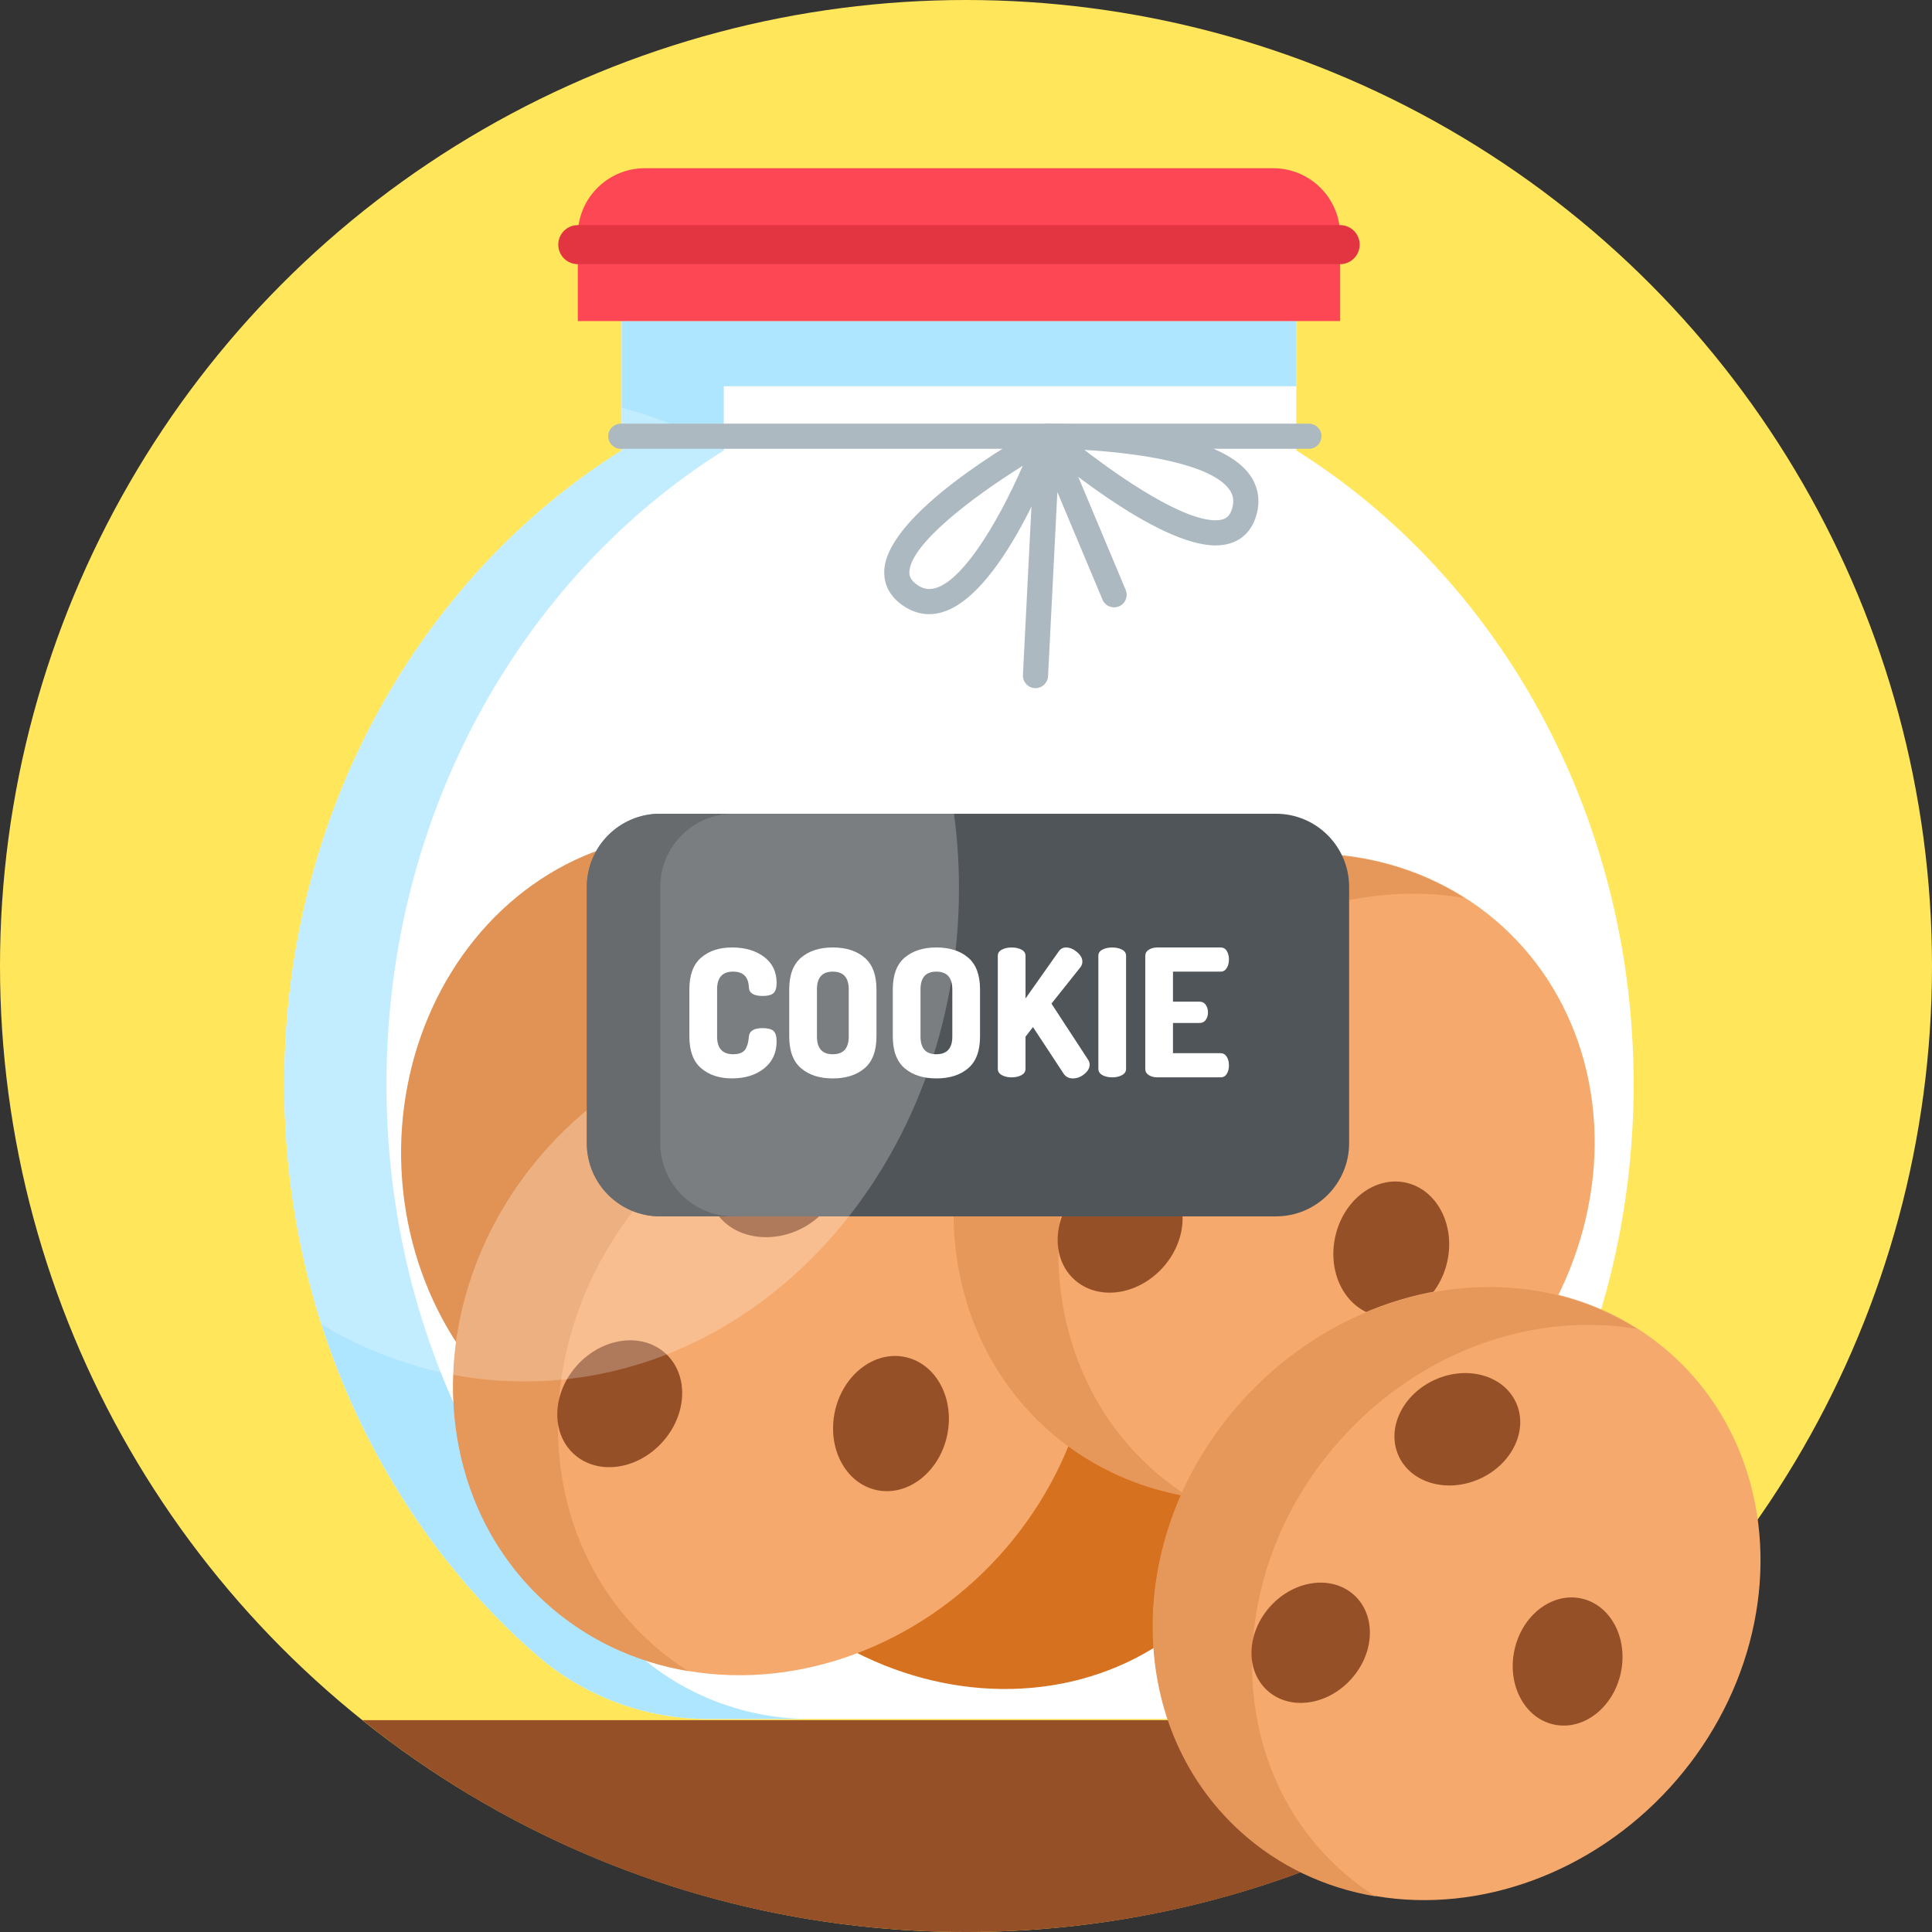 <svg id="Layer_1" enable-background="new 0 0 512 512" height="512" viewBox="0 0 512 512" width="512" xmlns="http://www.w3.org/2000/svg"><rect x="0" y="0" width="512" height="512" fill="#333333" stroke="none"/><g><g><circle cx="256" cy="256" fill="#ffe65a" r="256"/></g><g><path d="m96.031 455.854c43.824 35.124 99.438 56.146 159.969 56.146s116.145-21.021 159.969-56.146z" fill="#965028"/></g><g><g><path d="m343.535 119.368v-34.286h-178.794v34.285c-53.441 33.534-89.397 96.208-89.397 167.995 0 61.082 26.032 115.569 66.717 151.118 12.635 11.04 28.878 17.069 45.657 17.069h132.839c16.779 0 33.022-6.029 45.657-17.069 40.687-35.55 66.718-90.036 66.718-151.118 0-71.786-35.956-134.46-89.397-167.994z" fill="#fff"/></g><g><path d="m102.414 287.362c0-71.786 35.957-134.46 89.397-167.995v-17.001h151.724v-17.284h-178.794v34.285c-53.441 33.534-89.397 96.208-89.397 167.995 0 61.082 26.032 115.569 66.717 151.118 12.635 11.04 28.878 17.069 45.657 17.069h27.07c-16.779 0-33.022-6.029-45.657-17.069-40.685-35.549-66.717-90.036-66.717-151.118z" fill="#afe6ff"/></g><g><g><ellipse cx="182.69" cy="306.364" fill="#d67120" rx="76.405" ry="85.136" transform="matrix(.999 -.046 .046 .999 -13.882 8.717)"/></g></g><g><g><ellipse cx="257.524" cy="367.095" fill="#d67120" rx="76.405" ry="85.136" transform="matrix(.674 -.739 .739 .674 -187.241 309.988)"/></g></g><g><path d="m337.401 44.582h-166.526c-9.803 0-17.75 7.947-17.75 17.75v22.75h202.027v-22.75c0-9.803-7.947-17.75-17.751-17.75z" fill="#fd4755"/></g><g><g><path d="m355.152 70.007h-202.028c-2.858 0-5.175-2.316-5.175-5.175 0-2.857 2.317-5.175 5.175-5.175h202.027c2.857 0 5.175 2.317 5.175 5.175.001 2.858-2.316 5.175-5.174 5.175z" fill="#e33442"/></g></g><g><g><ellipse cx="205.034" cy="358.257" fill="#f6a96c" rx="80.609" ry="89.82" transform="matrix(-.739 -.674 .674 -.739 115.107 761.122)"/></g><g><path d="m172.228 435.125c-32.887-29.993-32.454-84.015.967-120.66 22.391-24.551 53.902-35.049 82.156-30.302-33.003-20.926-79.761-13.329-109.942 19.765-33.421 36.645-33.854 90.666-.967 120.66 10.854 9.898 23.986 15.919 37.906 18.258-3.543-2.248-6.932-4.814-10.12-7.721z" fill="#e6975a"/></g><g><g><ellipse cx="164.205" cy="372.083" fill="#965028" rx="15.205" ry="18.031" transform="matrix(-.739 -.674 .674 -.739 34.797 757.651)"/></g><g><ellipse cx="236.135" cy="377.332" fill="#965028" rx="15.204" ry="18.031" transform="matrix(-.977 -.214 .214 -.977 386.074 796.447)"/></g><g><ellipse cx="205.272" cy="312.129" fill="#965028" rx="15.2" ry="18.027" transform="matrix(-.41 -.912 .912 -.41 4.757 627.335)"/></g></g></g><g><g><ellipse cx="337.68" cy="312.018" fill="#f6a96c" rx="80.609" ry="89.821" transform="matrix(-.739 -.674 .674 -.739 376.917 770.105)"/></g><g><path d="m304.861 388.91c-32.887-29.993-32.454-84.015.967-120.66 22.391-24.551 53.902-35.049 82.156-30.302-33.003-20.926-79.762-13.329-109.942 19.764-33.421 36.646-33.854 90.666-.967 120.66 10.854 9.899 23.985 15.919 37.906 18.258-3.543-2.247-6.932-4.813-10.12-7.72z" fill="#e6975a"/></g><g><g><ellipse cx="296.851" cy="325.844" fill="#965028" rx="15.205" ry="18.032" transform="matrix(-.739 -.674 .674 -.739 296.599 766.632)"/></g><g><ellipse cx="368.74" cy="331.097" fill="#965028" rx="15.204" ry="18.031" transform="matrix(-.977 -.214 .214 -.977 658.103 733.42)"/></g><g><ellipse cx="337.935" cy="265.963" fill="#965028" rx="15.201" ry="18.026" transform="matrix(-.41 -.912 .912 -.41 233.924 683.237)"/></g></g></g><g><path d="m338.133 322.35h-163.22c-10.715 0-19.401-8.687-19.401-19.401v-67.9c0-10.715 8.686-19.4 19.401-19.4h163.22c10.715 0 19.401 8.686 19.401 19.4v67.9c0 10.715-8.686 19.401-19.401 19.401z" fill="#50555a"/></g><g><path d="m174.98 302.949v-67.9c0-10.715 8.686-19.4 19.401-19.4h-19.468c-10.715 0-19.401 8.686-19.401 19.4v67.9c0 10.715 8.686 19.401 19.401 19.401h19.468c-10.714 0-19.401-8.686-19.401-19.401z" fill="#373c41"/></g><g><g><path d="m182.69 274.681v-12.479c0-3.83 1.043-6.64 3.131-8.429 2.087-1.789 4.81-2.685 8.169-2.685 3.453 0 6.286.832 8.499 2.495 2.213 1.664 3.32 3.955 3.32 6.875 0 1.351-.283 2.269-.848 2.754-.565.487-1.507.73-2.825.73-2.354 0-3.578-.737-3.672-2.213-.094-2.825-1.491-4.238-4.191-4.238-2.825 0-4.237 1.57-4.237 4.709v12.479c0 3.139 1.428 4.708 4.285 4.708.878 0 1.608-.143 2.189-.425.581-.281.996-.714 1.248-1.295.251-.58.416-1.06.495-1.436.078-.377.148-.896.212-1.554.125-1.477 1.333-2.214 3.625-2.214 1.349 0 2.307.243 2.872.729.565.487.848 1.405.848 2.754 0 3.046-1.106 5.446-3.32 7.204-2.213 1.759-5.046 2.637-8.499 2.637-3.359 0-6.082-.895-8.169-2.684-2.089-1.784-3.132-4.592-3.132-8.422z" fill="#fff"/></g><g><path d="m209.152 274.681v-12.479c0-3.83 1.051-6.64 3.155-8.429 2.103-1.789 4.896-2.685 8.381-2.685 3.515 0 6.325.896 8.428 2.685s3.155 4.599 3.155 8.429v12.479c0 3.83-1.052 6.639-3.155 8.428-2.104 1.789-4.913 2.684-8.428 2.684-3.484 0-6.278-.895-8.381-2.684-2.104-1.79-3.155-4.598-3.155-8.428zm7.345 0c0 3.139 1.396 4.708 4.19 4.708 2.825 0 4.238-1.569 4.238-4.708v-12.479c0-3.139-1.413-4.709-4.238-4.709-2.794 0-4.19 1.57-4.19 4.709z" fill="#fff"/></g><g><path d="m236.602 274.681v-12.479c0-3.83 1.051-6.64 3.155-8.429 2.103-1.789 4.896-2.685 8.381-2.685 3.515 0 6.325.896 8.428 2.685s3.154 4.599 3.154 8.429v12.479c0 3.83-1.052 6.639-3.154 8.428-2.104 1.789-4.914 2.684-8.428 2.684-3.484 0-6.278-.895-8.381-2.684-2.104-1.79-3.155-4.598-3.155-8.428zm7.345 0c0 3.139 1.396 4.708 4.19 4.708 2.825 0 4.238-1.569 4.238-4.708v-12.479c0-3.139-1.413-4.709-4.238-4.709-2.794 0-4.19 1.57-4.19 4.709z" fill="#fff"/></g><g><path d="m264.428 283.25v-29.945c0-.723.36-1.271 1.084-1.647.721-.377 1.584-.565 2.59-.565 1.004 0 1.866.188 2.588.565.723.376 1.084.926 1.084 1.647v11.301l8.805-12.479c.471-.689 1.113-1.036 1.93-1.036.973 0 1.938.4 2.896 1.2.957.802 1.436 1.656 1.436 2.566 0 .503-.158.974-.471 1.413l-7.723 9.699 9.748 14.926c.25.408.375.815.375 1.225 0 .91-.471 1.75-1.412 2.52s-1.946 1.152-3.014 1.152c-1.13 0-1.978-.454-2.542-1.364l-8.052-12.242-1.979 2.543v8.521c0 .723-.36 1.279-1.082 1.671-.723.395-1.586.59-2.59.59s-1.867-.195-2.59-.59c-.72-.392-1.081-.949-1.081-1.671z" fill="#fff"/></g><g><path d="m291.078 283.25v-29.945c0-.723.359-1.271 1.083-1.647.722-.377 1.585-.565 2.59-.565 1.004 0 1.867.188 2.589.565.722.376 1.083.926 1.083 1.647v29.945c0 .723-.361 1.279-1.083 1.671-.722.395-1.585.59-2.589.59-1.005 0-1.868-.195-2.59-.59-.723-.392-1.083-.949-1.083-1.671z" fill="#fff"/></g><g><path d="m303.508 283.25v-29.898c0-.723.313-1.278.942-1.671.627-.394 1.381-.59 2.26-.59h16.762c.723 0 1.271.314 1.648.941.377.629.564 1.366.564 2.213 0 .911-.195 1.68-.588 2.309-.393.628-.934.94-1.625.94h-12.619v7.958h7.063c.69 0 1.231.282 1.624.847s.589 1.241.589 2.025c0 .722-.188 1.365-.565 1.93s-.926.849-1.647.849h-7.063v8.005h12.619c.69 0 1.232.313 1.625.94s.588 1.397.588 2.309c0 .847-.188 1.585-.564 2.213s-.926.941-1.648.941h-16.763c-.879 0-1.632-.195-2.26-.59-.628-.392-.942-.949-.942-1.671z" fill="#fff"/></g></g><g><g><path d="m246.273 162.76c-.001 0 .001 0 0 0-2.534 0-4.958-.817-7.204-2.429-4.179-2.996-4.876-6.682-4.726-9.247.883-15.044 34.979-34.62 41.806-38.392 1.217-.671 2.72-.518 3.774.382 1.056.901 1.442 2.363.97 3.667-1.705 4.711-17.164 46.019-34.62 46.019zm24.773-39.326c-13.729 8.569-29.624 20.759-30.051 28.041-.053.911.121 2.125 1.957 3.441 1.107.794 2.193 1.18 3.321 1.18 7.658 0 17.947-16.992 24.773-32.662z" fill="#acb9c1"/></g><g><path d="m322.134 144.543c-.001 0-.002 0-.003 0-15.598-.004-43.547-23.708-46.683-26.411-1.052-.906-1.431-2.369-.952-3.672s1.715-2.172 3.103-2.183h.29c7.178 0 43.466.638 53.072 13.231 2.413 3.163 3.117 6.917 2.037 10.857-1.445 5.273-5.304 8.178-10.864 8.178zm-34.742-25.313c10.436 8.03 26.173 18.648 34.74 18.65h.003c2.547 0 3.791-.919 4.438-3.276.531-1.939.242-3.545-.909-5.055-5.136-6.733-23.947-9.492-38.272-10.319z" fill="#acb9c1"/></g><g><path d="m274.419 182.365c-.057 0-.114-.001-.171-.004-1.838-.093-3.252-1.658-3.159-3.496l3.207-63.426c.078-1.553 1.221-2.845 2.753-3.113 1.53-.264 3.046.56 3.646 1.993l17.624 42.016c.712 1.697-.087 3.649-1.783 4.361-1.695.711-3.649-.086-4.361-1.784l-11.964-28.521-2.468 48.811c-.09 1.781-1.561 3.163-3.324 3.163z" fill="#acb9c1"/></g></g><g enable-background="new" opacity=".24"><path d="m164.741 108.058v11.31c-53.441 33.534-89.397 96.208-89.397 167.995 0 22.276 3.476 43.667 9.849 63.59 16.064 9.662 34.379 15.143 53.825 15.143 63.579 0 115.12-58.497 115.12-130.657 0-62.125-38.202-114.119-89.397-127.381z" fill="#fff"/></g><g><path d="m346.869 118.94h-182.35c-1.84 0-3.332-1.492-3.332-3.332s1.492-3.332 3.332-3.332h182.35c1.84 0 3.331 1.492 3.331 3.332s-1.491 3.332-3.331 3.332z" fill="#acb9c1"/></g></g><g><g><ellipse cx="386.055" cy="422.36" fill="#f6a96c" rx="76.405" ry="85.137" transform="matrix(-.739 -.674 .674 -.739 386.676 994.572)"/></g><g><path d="m354.92 495.232c-31.172-28.429-30.761-79.633.917-114.367 21.223-23.27 51.091-33.222 77.871-28.722-31.282-19.834-75.601-12.635-104.209 18.732-31.679 34.734-32.089 85.938-.917 114.368 10.288 9.384 22.736 15.09 35.929 17.307-3.357-2.129-6.569-4.562-9.591-7.318z" fill="#e6975a"/></g><g><g><ellipse cx="347.355" cy="435.464" fill="#965028" rx="14.412" ry="17.091" transform="matrix(-.739 -.674 .674 -.739 310.54 991.277)"/></g><g><ellipse cx="415.484" cy="440.405" fill="#965028" rx="14.411" ry="17.091" transform="matrix(-.977 -.214 .214 -.977 727.116 959.508)"/></g><g><ellipse cx="386.225" cy="378.735" fill="#965028" rx="14.408" ry="17.087" transform="matrix(-.41 -.912 .912 -.41 199.156 886.292)"/></g></g></g></g></svg>